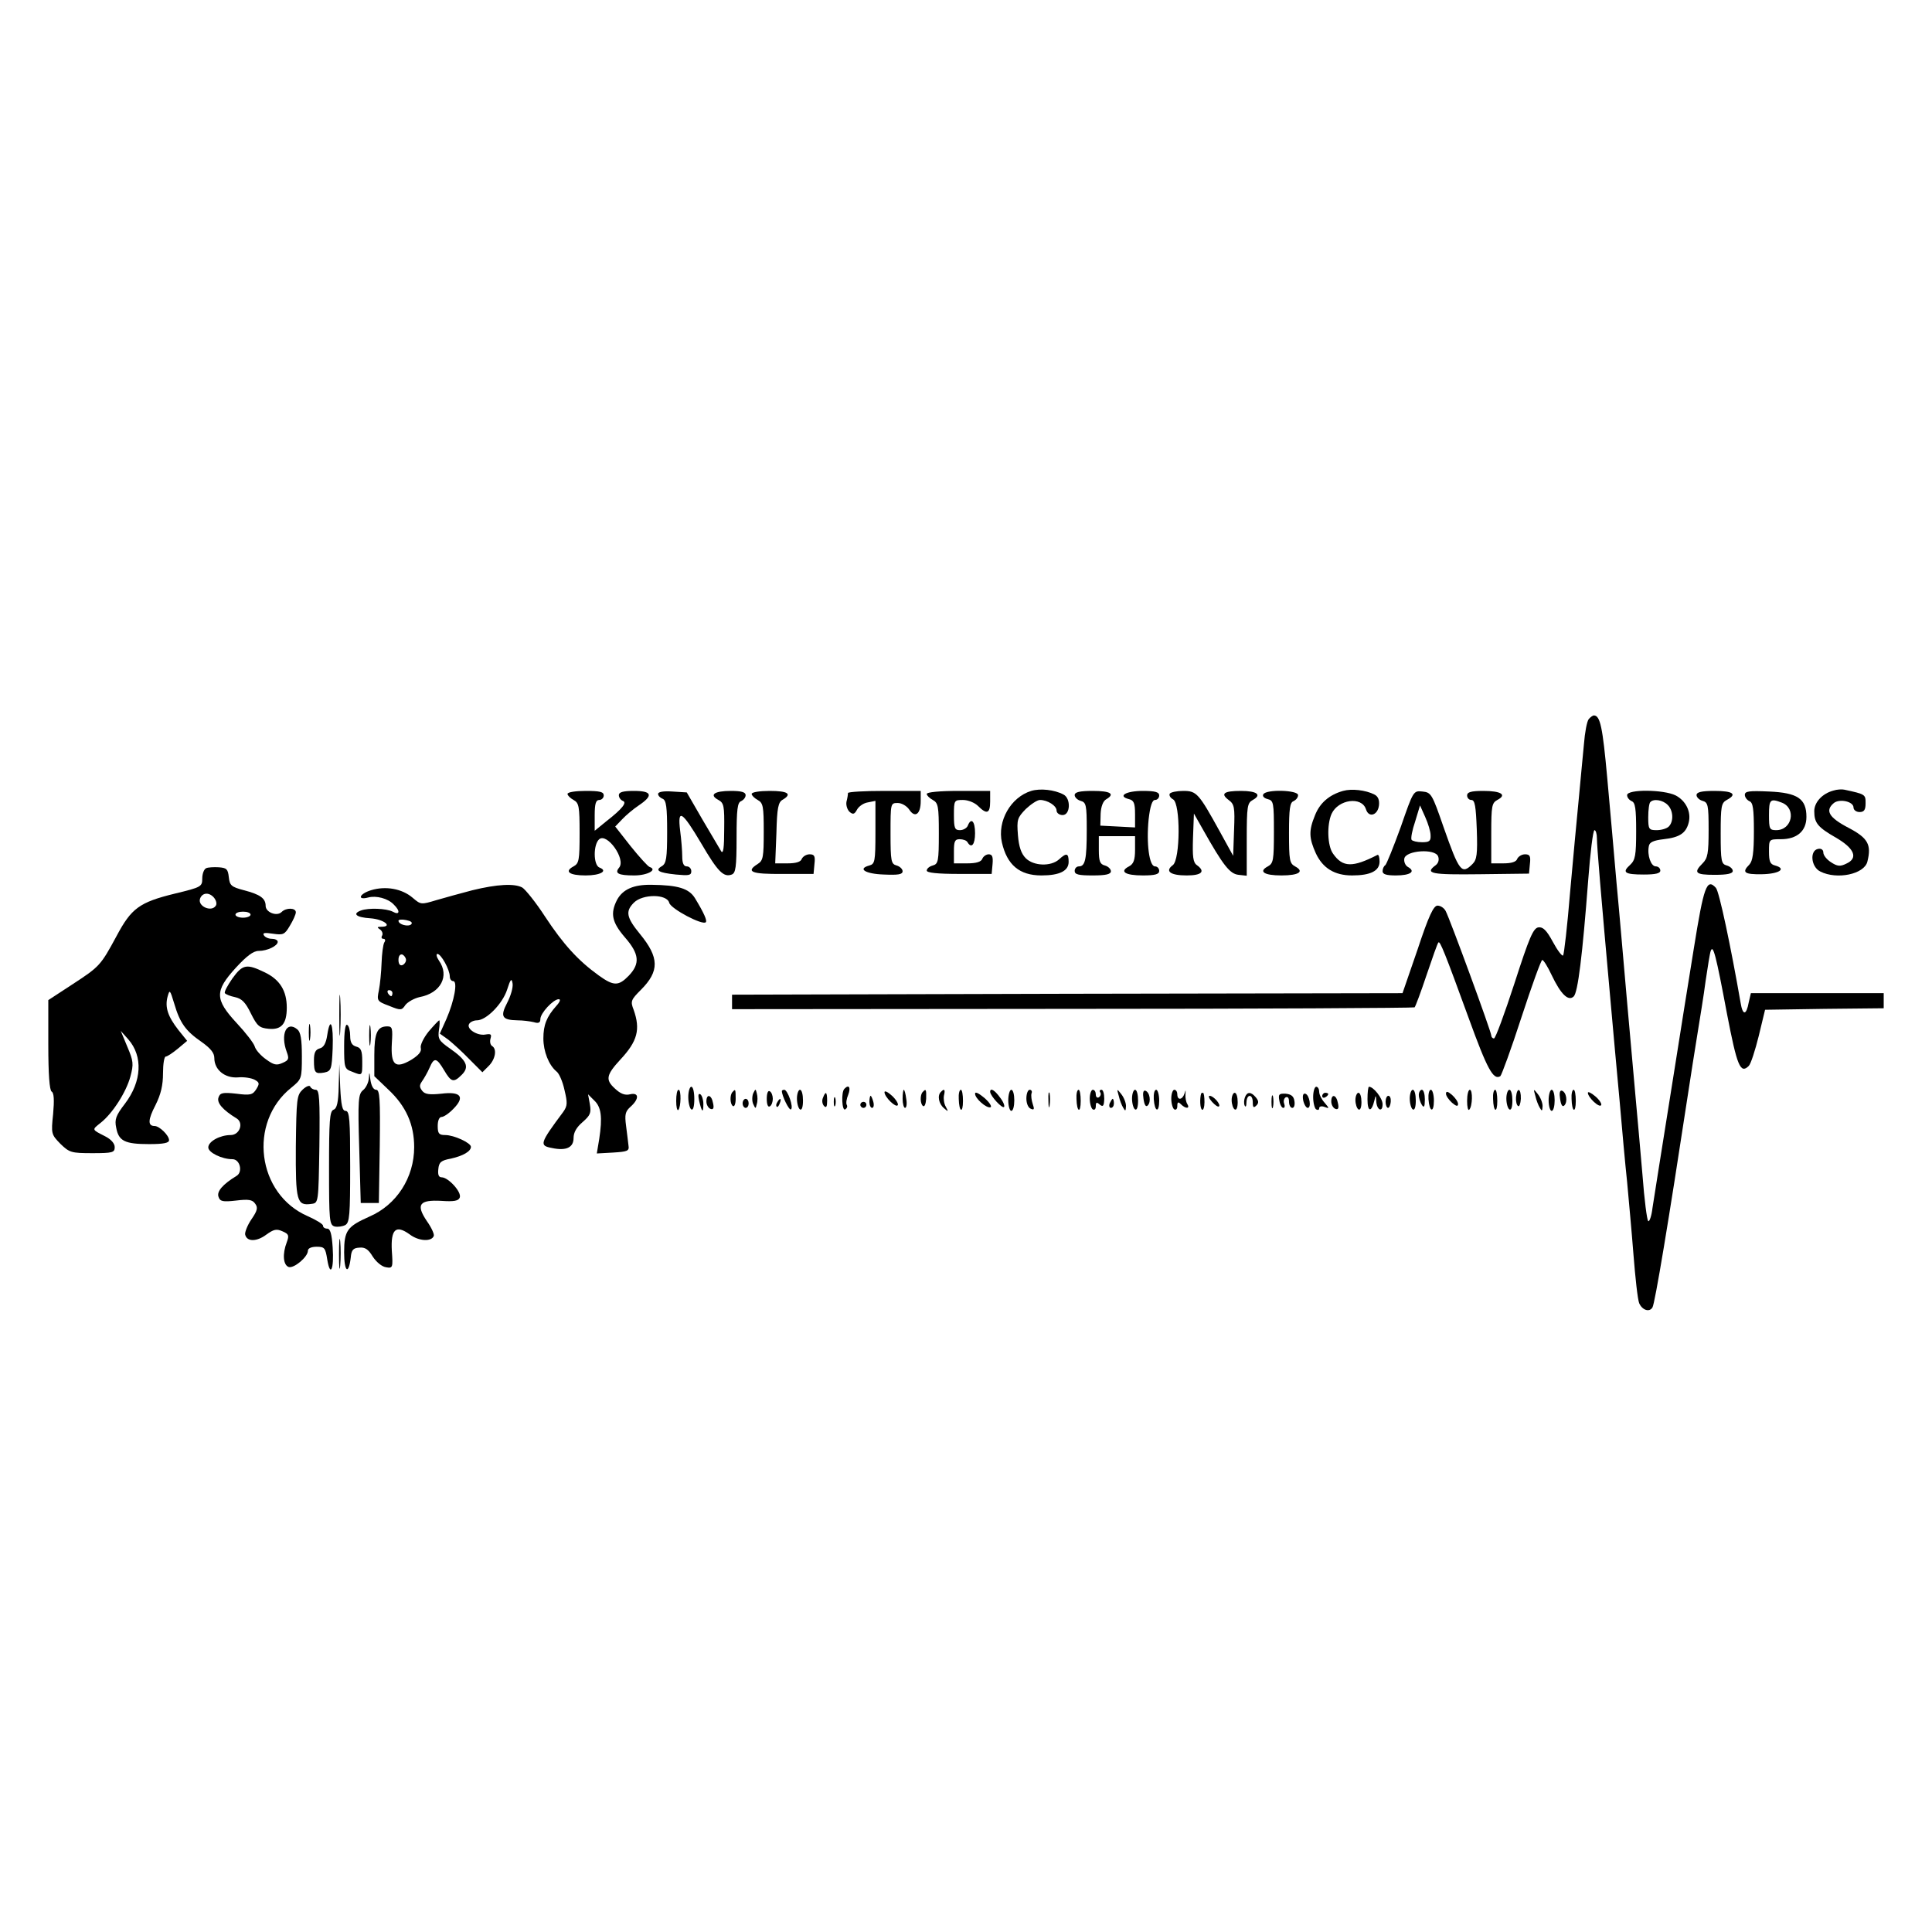 <?xml version="1.0" standalone="no"?>
<!DOCTYPE svg PUBLIC "-//W3C//DTD SVG 20010904//EN"
 "http://www.w3.org/TR/2001/REC-SVG-20010904/DTD/svg10.dtd">
<svg version="1.0" xmlns="http://www.w3.org/2000/svg"
 width="640pt" height="640pt" viewBox="0 0 640 640"
 preserveAspectRatio="xMidYMid meet">

<g transform="translate(0,640) scale(0.1,-0.1)"
fill="#000000" stroke="none">
<path d="M5263 4018 c-6 -7 -13 -44 -16 -83 -4 -38 -11 -119 -17 -180 -6 -60
-19 -201 -29 -312 -9 -111 -20 -205 -23 -208 -3 -4 -19 17 -34 45 -21 39 -33
50 -48 48 -17 -3 -30 -33 -79 -185 -33 -101 -63 -183 -68 -183 -5 0 -9 5 -9
10 0 12 -137 386 -151 412 -5 10 -17 18 -27 18 -13 0 -29 -33 -66 -145 l-50
-145 -1110 -2 -1111 -3 0 -24 0 -24 1128 1 c621 0 1131 3 1133 5 3 3 21 51 40
108 19 56 36 105 39 107 5 6 21 -33 100 -250 62 -171 82 -207 105 -193 4 3 36
90 70 195 34 104 65 190 69 190 4 0 18 -22 31 -50 30 -63 55 -88 73 -71 14 13
29 136 48 384 7 92 16 167 21 167 4 0 8 -12 8 -27 0 -27 13 -182 45 -538 8
-88 21 -236 30 -330 8 -93 19 -215 25 -270 5 -55 15 -163 21 -240 6 -77 14
-150 19 -162 10 -23 34 -31 44 -14 8 12 54 289 116 696 10 66 25 161 33 210 8
50 21 128 27 175 7 47 14 92 17 100 8 22 17 -12 54 -209 33 -171 44 -200 72
-172 7 7 21 51 33 99 l21 87 197 3 196 2 0 25 0 25 -220 0 -220 0 -7 -30 c-8
-44 -20 -45 -27 -2 -32 184 -71 370 -82 381 -30 33 -40 5 -73 -201 -18 -111
-46 -286 -62 -388 -54 -340 -68 -425 -75 -472 -3 -26 -10 -46 -14 -43 -4 2
-13 71 -19 152 -7 82 -17 193 -22 248 -5 55 -18 201 -29 325 -11 124 -26 302
-35 395 -8 94 -22 251 -31 350 -15 165 -23 205 -44 205 -4 0 -12 -6 -17 -12z"/>
<path d="M3416 3780 c-68 -21 -113 -100 -97 -171 17 -74 58 -109 131 -109 60
0 90 15 90 45 0 29 -7 31 -32 8 -27 -24 -84 -22 -110 4 -15 15 -23 38 -26 77
-4 51 -2 57 26 86 17 16 38 30 47 30 25 0 55 -19 55 -35 0 -8 9 -15 20 -15 26
0 28 55 3 68 -30 16 -77 21 -107 12z"/>
<path d="M4449 3780 c-46 -13 -77 -40 -93 -81 -21 -51 -20 -75 3 -126 23 -49
62 -73 120 -73 61 0 91 15 91 46 0 14 -3 24 -7 22 -82 -42 -115 -42 -147 4
-19 26 -21 96 -5 132 22 48 100 59 114 15 9 -29 39 -20 43 13 2 18 -3 30 -15
36 -29 15 -76 20 -104 12z"/>
<path d="M6073 3781 c-37 -10 -63 -39 -63 -68 0 -39 11 -53 72 -88 62 -36 74
-68 34 -86 -20 -10 -30 -9 -51 5 -14 9 -25 23 -25 32 0 9 -7 14 -17 12 -29 -5
-24 -60 7 -75 55 -28 146 -9 156 33 14 56 2 78 -63 112 -65 34 -78 57 -48 82
19 15 65 5 65 -15 0 -8 9 -15 20 -15 15 0 20 7 20 29 0 29 0 30 -70 45 -8 2
-25 1 -37 -3z"/>
<path d="M1880 3770 c0 -5 9 -14 20 -20 18 -10 20 -21 20 -110 0 -90 -2 -100
-20 -110 -32 -17 -14 -30 40 -30 49 0 75 15 46 26 -21 8 -21 77 -1 94 26 22
89 -66 66 -94 -16 -19 -3 -26 50 -26 44 0 78 19 51 28 -6 2 -34 33 -63 69
l-51 65 23 24 c12 13 37 34 55 46 49 33 44 48 -16 48 -36 0 -50 -4 -50 -14 0
-8 6 -16 13 -19 15 -5 -1 -26 -55 -68 l-38 -31 0 51 c0 39 4 51 15 51 8 0 15
7 15 15 0 12 -13 15 -60 15 -33 0 -60 -4 -60 -10z"/>
<path d="M2180 3770 c0 -6 7 -13 15 -16 12 -5 15 -27 15 -110 0 -87 -3 -104
-17 -113 -25 -14 -12 -22 46 -28 43 -4 51 -3 51 11 0 9 -7 16 -15 16 -10 0
-15 10 -15 33 0 17 -3 56 -7 86 -9 74 6 65 70 -43 55 -94 74 -113 101 -103 13
5 16 24 16 122 0 94 3 117 15 121 8 4 15 12 15 20 0 10 -14 14 -49 14 -55 0
-73 -13 -41 -30 18 -10 20 -20 19 -98 0 -60 -3 -82 -10 -72 -5 8 -33 56 -62
105 l-52 90 -48 3 c-29 2 -47 -1 -47 -8z"/>
<path d="M2490 3770 c0 -5 9 -14 20 -20 18 -10 20 -21 20 -105 0 -84 -2 -96
-20 -107 -41 -26 -21 -34 83 -33 l102 0 3 33 c3 26 0 32 -16 32 -11 0 -22 -7
-26 -15 -3 -10 -19 -15 -47 -15 l-41 0 4 101 c2 83 6 102 21 110 32 19 17 29
-43 29 -33 0 -60 -4 -60 -10z"/>
<path d="M2809 3773 c0 -5 -2 -18 -5 -29 -2 -12 3 -27 11 -34 11 -9 16 -7 24
8 6 11 22 22 36 24 l25 5 0 -104 c0 -97 -2 -105 -20 -110 -41 -11 -13 -28 48
-30 47 -2 62 0 62 11 0 7 -9 16 -20 19 -18 5 -20 14 -20 106 0 100 0 101 24
101 13 0 30 -10 38 -22 19 -29 38 -15 38 28 l0 34 -120 0 c-66 0 -120 -3 -121
-7z"/>
<path d="M3070 3770 c0 -5 9 -14 20 -20 18 -10 20 -21 20 -111 0 -92 -2 -101
-20 -106 -11 -3 -20 -10 -20 -17 0 -7 34 -11 108 -11 l107 0 3 33 c2 24 -1 32
-13 32 -8 0 -18 -7 -21 -15 -4 -10 -20 -15 -50 -15 l-44 0 0 40 c0 33 3 40 19
40 11 0 23 -4 26 -10 13 -22 25 -8 25 30 0 40 -13 53 -24 25 -3 -8 -15 -15
-26 -15 -17 0 -20 6 -20 50 0 49 1 50 30 50 17 0 39 -9 50 -20 29 -29 40 -25
40 15 l0 35 -105 0 c-61 0 -105 -4 -105 -10z"/>
<path d="M3560 3766 c0 -7 9 -16 20 -19 18 -5 20 -14 20 -95 0 -99 -5 -122
-26 -122 -8 0 -14 -7 -14 -15 0 -12 13 -15 60 -15 44 0 60 4 60 14 0 7 -9 16
-20 19 -16 4 -20 14 -20 51 l0 46 60 0 60 0 0 -45 c0 -34 -5 -47 -20 -55 -33
-17 -13 -30 46 -30 41 0 54 4 54 15 0 8 -6 15 -14 15 -19 0 -29 76 -21 156 5
44 12 64 21 64 8 0 14 7 14 15 0 11 -13 15 -54 15 -56 0 -85 -17 -47 -27 17
-4 21 -13 21 -50 l0 -44 -57 3 -58 3 1 39 c1 24 8 42 18 48 31 18 15 28 -44
28 -44 0 -60 -4 -60 -14z"/>
<path d="M3875 3771 c-3 -6 2 -14 11 -19 25 -14 24 -200 -1 -218 -27 -20 -8
-34 46 -34 50 0 63 13 34 34 -13 9 -15 28 -13 91 l3 80 30 -53 c67 -119 89
-147 118 -150 l27 -3 0 120 c0 111 2 121 20 131 31 17 14 30 -39 30 -57 0 -69
-9 -41 -30 19 -14 21 -24 18 -100 l-3 -85 -44 80 c-70 127 -77 135 -121 135
-21 0 -41 -4 -45 -9z"/>
<path d="M4185 3769 c-4 -6 2 -13 14 -16 20 -5 21 -12 21 -109 0 -94 -2 -104
-20 -114 -32 -17 -13 -30 45 -30 58 0 77 13 45 30 -18 10 -20 20 -20 111 0 79
3 101 15 105 8 4 15 12 15 20 0 17 -105 20 -115 3z"/>
<path d="M4640 3660 c-24 -66 -47 -123 -51 -126 -5 -3 -9 -12 -9 -20 0 -10 12
-14 44 -14 48 0 67 13 40 28 -9 5 -14 18 -12 28 5 27 102 34 112 7 4 -11 1
-22 -8 -29 -38 -28 -15 -32 147 -30 l162 2 3 32 c3 26 0 32 -16 32 -11 0 -22
-7 -26 -15 -3 -10 -19 -15 -46 -15 l-40 0 0 100 c0 90 2 100 20 110 33 17 13
30 -46 30 -41 0 -54 -4 -54 -15 0 -8 6 -15 14 -15 12 0 15 -21 18 -97 3 -83 0
-101 -14 -115 -36 -36 -44 -26 -96 122 -38 110 -41 115 -70 118 -30 3 -30 3
-72 -118z m99 -27 c1 -19 -4 -23 -28 -23 -17 0 -32 4 -35 8 -3 5 2 32 12 61
l16 53 17 -38 c10 -22 18 -49 18 -61z"/>
<path d="M5390 3766 c0 -8 7 -16 15 -20 12 -4 15 -25 15 -99 0 -81 -3 -96 -20
-112 -28 -25 -18 -32 45 -32 40 0 55 4 55 13 0 8 -7 14 -15 14 -16 0 -29 37
-23 67 2 13 15 19 49 23 53 6 74 20 83 55 9 35 -9 72 -43 90 -40 20 -161 21
-161 1z m134 -32 c19 -18 21 -55 4 -72 -7 -7 -25 -12 -40 -12 -26 0 -28 3 -28
43 0 24 3 47 7 50 11 12 41 7 57 -9z"/>
<path d="M5620 3766 c0 -7 9 -16 20 -19 18 -5 20 -14 20 -96 0 -78 -3 -94 -20
-111 -31 -31 -24 -38 40 -38 42 0 60 4 60 13 0 7 -9 15 -20 18 -18 5 -20 14
-20 106 0 90 2 101 20 111 36 19 21 30 -40 30 -44 0 -60 -4 -60 -14z"/>
<path d="M5780 3767 c0 -8 7 -17 15 -21 12 -4 15 -25 15 -100 0 -71 -4 -98
-15 -110 -26 -26 -17 -33 42 -32 56 1 83 18 43 29 -16 4 -20 13 -20 46 0 41 0
41 39 41 54 0 85 27 85 74 0 60 -29 80 -124 84 -66 3 -80 1 -80 -11z m123 -26
c48 -19 34 -91 -19 -91 -22 0 -24 4 -24 50 0 52 4 56 43 41z"/>
<path d="M683 3524 c-7 -3 -13 -18 -13 -34 0 -27 -3 -29 -90 -50 -119 -29
-145 -49 -194 -141 -53 -98 -56 -101 -148 -161 l-78 -51 0 -148 c0 -98 4 -150
11 -155 8 -4 9 -29 5 -74 -7 -66 -6 -68 24 -99 30 -29 36 -31 106 -31 67 0 74
2 74 20 0 12 -12 26 -32 36 -45 23 -44 21 -14 45 39 31 84 101 98 153 11 41
10 51 -10 98 l-22 53 25 -28 c49 -56 45 -139 -11 -213 -30 -39 -35 -52 -29
-80 8 -44 29 -54 109 -54 49 0 66 4 66 13 0 16 -32 47 -48 47 -23 0 -22 21 3
69 18 36 25 66 25 106 0 30 4 55 9 55 5 0 23 12 40 26 l31 26 -29 36 c-35 45
-45 75 -36 110 7 25 8 24 22 -22 19 -65 38 -91 90 -127 31 -22 43 -37 43 -54
0 -39 35 -67 78 -64 20 2 45 -2 56 -8 16 -9 16 -13 5 -31 -12 -19 -20 -21 -66
-15 -45 5 -54 3 -59 -12 -7 -18 14 -42 60 -70 24 -15 10 -55 -20 -55 -35 0
-74 -21 -74 -41 0 -17 45 -39 80 -39 25 0 35 -42 14 -55 -46 -28 -67 -52 -60
-70 5 -15 14 -17 58 -12 41 5 54 3 63 -10 10 -13 8 -23 -12 -52 -13 -19 -22
-42 -21 -50 5 -25 38 -25 70 -1 25 18 34 20 54 11 21 -9 22 -14 14 -36 -15
-39 -12 -75 6 -82 17 -6 64 33 64 54 0 8 12 13 29 13 26 0 29 -4 35 -42 10
-61 23 -33 18 40 -3 45 -8 62 -18 62 -8 0 -14 4 -14 10 0 5 -23 19 -50 31
-169 73 -199 311 -55 426 34 28 35 29 35 104 0 56 -4 80 -15 89 -36 30 -57
-16 -35 -75 8 -22 7 -27 -14 -36 -20 -9 -29 -7 -55 12 -17 12 -34 31 -37 42
-3 11 -30 46 -60 78 -73 79 -73 106 -3 183 36 39 58 56 76 56 29 0 63 17 63
30 0 6 -9 10 -19 10 -11 0 -23 5 -27 12 -5 8 3 9 30 5 34 -5 39 -3 56 26 11
18 20 38 20 45 0 15 -32 16 -47 1 -16 -16 -53 -1 -53 20 0 25 -18 38 -72 52
-42 11 -47 16 -50 43 -3 27 -7 31 -33 33 -16 1 -36 0 -42 -3z m27 -99 c6 -8 9
-19 5 -25 -14 -23 -62 -2 -52 24 8 20 31 21 47 1z m120 -55 c0 -5 -11 -10 -25
-10 -14 0 -25 5 -25 10 0 6 11 10 25 10 14 0 25 -4 25 -10z"/>
<path d="M1565 3451 c-38 -10 -93 -25 -120 -33 -50 -15 -51 -15 -78 8 -35 30
-89 40 -138 25 -39 -12 -47 -34 -9 -24 26 7 65 -3 84 -23 23 -22 20 -37 -3
-24 -22 11 -80 13 -105 4 -30 -11 -16 -23 31 -26 44 -3 76 -28 36 -28 -14 0
-15 -2 -4 -9 7 -5 10 -14 7 -20 -4 -6 -2 -11 4 -11 6 0 8 -5 3 -12 -4 -7 -8
-38 -9 -68 -1 -30 -5 -71 -9 -91 -7 -34 -6 -36 34 -51 39 -16 42 -15 54 3 8
10 29 22 47 26 70 13 100 70 64 121 -8 12 -10 22 -5 22 12 0 41 -52 41 -75 0
-8 5 -15 11 -15 16 0 4 -65 -22 -125 l-22 -49 28 -20 c15 -12 47 -41 70 -65
l43 -43 21 21 c22 22 28 56 11 66 -6 4 -8 15 -5 25 4 14 1 16 -17 13 -27 -5
-64 19 -54 35 4 7 16 12 26 12 31 0 85 55 100 102 11 35 15 39 18 20 2 -13 -6
-41 -18 -64 -24 -46 -17 -57 35 -58 17 0 40 -3 53 -6 16 -5 22 -2 22 10 0 20
43 66 61 66 7 0 4 -9 -8 -22 -32 -36 -43 -63 -43 -108 0 -43 18 -88 43 -109 9
-6 21 -34 27 -62 10 -42 10 -52 -4 -72 -79 -106 -80 -112 -37 -120 47 -10 71
2 71 33 0 19 10 36 30 53 25 22 29 30 24 59 l-6 33 20 -20 c24 -22 28 -56 17
-128 l-8 -48 54 3 c47 3 54 5 51 23 -1 11 -5 40 -8 65 -5 38 -3 48 15 64 29
26 28 48 -2 41 -16 -4 -31 1 -50 19 -32 29 -29 45 18 96 57 61 67 100 44 165
-11 28 -9 33 24 66 62 62 61 107 -3 185 -45 55 -49 75 -20 104 29 29 110 29
117 -1 6 -20 110 -75 121 -64 5 5 -5 29 -36 80 -20 32 -56 43 -144 44 -59 1
-95 -15 -114 -50 -23 -45 -17 -74 26 -124 48 -55 51 -87 13 -127 -34 -35 -50
-35 -100 1 -68 49 -117 103 -177 194 -31 48 -66 91 -76 97 -26 14 -83 11 -165
-9z m-203 -113 c-9 -9 -42 -1 -42 12 0 4 12 5 26 2 15 -3 22 -8 16 -14z m-17
-118 c0 -7 -6 -15 -12 -17 -8 -3 -13 4 -13 17 0 13 5 20 13 18 6 -3 12 -11 12
-18z m-45 -110 c0 -5 -2 -10 -4 -10 -3 0 -8 5 -11 10 -3 6 -1 10 4 10 6 0 11
-4 11 -10z"/>
<path d="M770 3159 c-16 -23 -28 -45 -25 -49 3 -4 18 -10 33 -13 23 -5 35 -17
53 -54 21 -42 28 -48 59 -51 42 -4 60 16 60 70 0 56 -23 93 -73 117 -60 29
-73 27 -107 -20z"/>
<path d="M1124 3035 c0 -60 1 -84 3 -52 2 32 2 81 0 110 -2 29 -3 3 -3 -58z"/>
<path d="M1023 2980 c0 -25 2 -35 4 -22 2 12 2 32 0 45 -2 12 -4 2 -4 -23z"/>
<path d="M1223 2970 c0 -30 2 -43 4 -27 2 15 2 39 0 55 -2 15 -4 2 -4 -28z"/>
<path d="M1420 2983 c-17 -21 -29 -46 -26 -55 3 -12 -8 -24 -32 -39 -53 -31
-68 -17 -64 55 3 49 2 56 -15 56 -33 0 -43 -21 -43 -95 l0 -70 46 -44 c59 -55
86 -116 86 -191 0 -101 -58 -191 -148 -230 -74 -33 -84 -46 -84 -119 0 -65 15
-76 22 -16 2 24 8 31 28 32 19 2 30 -5 45 -30 12 -18 30 -33 44 -35 22 -4 23
-1 19 54 -4 72 13 88 59 55 30 -23 73 -25 80 -5 2 6 -8 28 -23 49 -37 55 -25
71 48 67 42 -3 57 0 61 11 7 18 -38 67 -60 67 -10 0 -13 9 -11 27 2 23 9 29
42 35 40 9 66 24 66 39 0 13 -56 39 -85 39 -21 0 -25 5 -25 30 0 18 5 30 13
30 7 0 25 12 40 28 38 39 23 57 -41 49 -39 -4 -54 -2 -63 9 -10 13 -10 19 -1
32 7 10 18 29 25 45 15 35 23 34 48 -8 24 -41 32 -42 59 -15 26 26 16 48 -40
87 -36 25 -40 32 -36 61 3 17 3 32 1 32 -2 0 -18 -17 -35 -37z"/>
<path d="M1084 2971 c-4 -27 -12 -41 -25 -44 -14 -4 -19 -14 -19 -39 0 -42 4
-46 34 -41 23 5 25 10 28 80 3 81 -8 109 -18 44z"/>
<path d="M1140 2935 c0 -72 1 -76 26 -85 35 -14 34 -15 34 34 0 35 -4 45 -20
49 -14 4 -20 14 -20 35 0 17 -4 34 -10 37 -6 4 -10 -22 -10 -70z"/>
<path d="M1122 2802 c-1 -54 -6 -74 -17 -78 -13 -5 -15 -36 -15 -194 0 -174 1
-188 19 -193 10 -2 26 0 35 5 14 8 16 33 16 193 0 155 -2 185 -15 185 -11 0
-15 18 -18 78 l-3 77 -2 -73z"/>
<path d="M1222 2829 c-1 -15 -10 -33 -19 -40 -16 -13 -18 -31 -13 -194 l5
-180 30 0 30 0 3 188 c2 158 0 187 -12 187 -9 0 -16 13 -19 33 -3 27 -4 28 -5
6z"/>
<path d="M1003 2791 c-20 -19 -21 -30 -23 -189 -1 -182 3 -197 52 -190 23 3
23 3 26 191 2 157 0 187 -12 187 -8 0 -16 5 -18 10 -2 6 -13 2 -25 -9z"/>
<path d="M2280 2766 c0 -19 5 -38 10 -41 6 -4 10 10 10 34 0 23 -4 41 -10 41
-5 0 -10 -15 -10 -34z"/>
<path d="M2797 2793 c-11 -11 -8 -75 3 -68 6 4 8 10 5 15 -3 5 -1 20 5 34 9
24 2 35 -13 19z"/>
<path d="M4350 2766 c0 -19 5 -38 10 -41 6 -3 10 -2 10 4 0 6 8 8 18 4 16 -6
16 -5 0 14 -10 11 -18 27 -18 36 0 9 -4 17 -10 17 -5 0 -10 -15 -10 -34z"/>
<path d="M4530 2758 c0 -42 13 -44 23 -3 4 18 5 18 6 -2 1 -30 21 -40 21 -11
0 20 -30 58 -45 58 -3 0 -5 -19 -5 -42z"/>
<path d="M2240 2753 c0 -20 3 -33 7 -30 9 10 10 67 1 67 -5 0 -8 -16 -8 -37z"/>
<path d="M2427 2783 c-10 -9 -9 -41 1 -47 5 -3 9 8 9 24 0 33 -1 33 -10 23z"/>
<path d="M2495 2778 c-4 -10 -4 -26 0 -35 8 -17 8 -17 12 0 3 9 3 25 0 35 -4
16 -4 16 -12 0z"/>
<path d="M2540 2760 c0 -18 4 -29 10 -25 6 3 10 15 10 25 0 10 -4 22 -10 25
-6 4 -10 -7 -10 -25z"/>
<path d="M2590 2786 c0 -16 24 -65 30 -61 10 6 -11 65 -22 65 -4 0 -8 -2 -8
-4z"/>
<path d="M2640 2761 c0 -17 5 -33 10 -36 6 -4 10 8 10 29 0 20 -4 36 -10 36
-5 0 -10 -13 -10 -29z"/>
<path d="M2930 2782 c0 -16 38 -53 44 -43 3 4 -6 19 -19 31 -14 13 -25 18 -25
12z"/>
<path d="M2990 2760 c0 -16 4 -30 8 -30 5 0 7 14 4 30 -2 17 -6 30 -8 30 -2 0
-4 -13 -4 -30z"/>
<path d="M3057 2783 c-10 -9 -9 -41 1 -47 5 -3 9 8 10 24 1 32 -1 34 -11 23z"/>
<path d="M3117 2783 c-13 -12 -7 -40 10 -54 15 -13 15 -12 6 5 -6 10 -8 27 -6
37 5 20 1 24 -10 12z"/>
<path d="M3176 2760 c1 -44 14 -50 14 -7 0 21 -3 37 -7 37 -5 0 -8 -14 -7 -30z"/>
<path d="M3230 2777 c0 -16 38 -49 51 -45 6 2 -3 16 -20 31 -18 15 -31 22 -31
14z"/>
<path d="M3280 2783 c1 -14 40 -56 46 -50 3 3 -2 17 -13 31 -18 25 -33 34 -33
19z"/>
<path d="M3340 2755 c0 -19 5 -35 10 -35 6 0 10 16 10 35 0 19 -4 35 -10 35
-5 0 -10 -16 -10 -35z"/>
<path d="M3400 2761 c0 -16 6 -31 15 -34 11 -5 12 -1 6 16 -4 12 -6 28 -4 35
3 6 0 12 -6 12 -6 0 -11 -13 -11 -29z"/>
<path d="M3473 2755 c0 -22 2 -30 4 -17 2 12 2 30 0 40 -3 9 -5 -1 -4 -23z"/>
<path d="M3566 2760 c1 -44 14 -50 14 -7 0 21 -3 37 -7 37 -5 0 -8 -14 -7 -30z"/>
<path d="M3610 2761 c0 -17 5 -33 10 -36 6 -3 10 1 10 11 0 13 3 14 13 5 11
-9 14 -5 15 19 0 17 -4 30 -9 30 -6 0 -8 -4 -4 -9 3 -5 1 -12 -5 -16 -5 -3
-10 1 -10 9 0 9 -4 16 -10 16 -5 0 -10 -13 -10 -29z"/>
<path d="M3706 2770 c3 -14 10 -32 15 -40 7 -12 8 -11 9 6 0 11 -7 29 -16 40
-14 18 -15 18 -8 -6z"/>
<path d="M3750 2761 c0 -17 5 -33 10 -36 6 -4 10 8 10 29 0 20 -4 36 -10 36
-5 0 -10 -13 -10 -29z"/>
<path d="M3788 2760 c3 -21 8 -28 14 -22 12 12 7 44 -8 49 -7 2 -9 -8 -6 -27z"/>
<path d="M3822 2759 c3 -43 18 -47 18 -5 0 20 -5 36 -10 36 -6 0 -9 -14 -8
-31z"/>
<path d="M3880 2761 c0 -17 5 -33 10 -36 6 -3 10 2 10 11 0 14 3 15 12 6 16
-16 31 -15 21 1 -4 6 -7 21 -6 32 1 16 1 16 -3 3 -7 -22 -24 -24 -24 -3 0 8
-4 15 -10 15 -5 0 -10 -13 -10 -29z"/>
<path d="M4670 2761 c0 -17 5 -33 10 -36 6 -4 10 8 10 29 0 20 -4 36 -10 36
-5 0 -10 -13 -10 -29z"/>
<path d="M4700 2773 c0 -10 5 -25 10 -33 7 -11 10 -7 10 18 0 17 -4 32 -10 32
-5 0 -10 -8 -10 -17z"/>
<path d="M4732 2759 c3 -43 18 -47 18 -5 0 20 -5 36 -10 36 -6 0 -9 -14 -8
-31z"/>
<path d="M4790 2777 c0 -7 9 -20 20 -30 14 -12 20 -13 20 -4 0 7 -9 20 -20 30
-14 12 -20 13 -20 4z"/>
<path d="M4860 2753 c0 -20 3 -33 7 -29 11 11 12 66 2 66 -5 0 -9 -16 -9 -37z"/>
<path d="M4946 2760 c1 -44 14 -50 14 -7 0 21 -3 37 -7 37 -5 0 -8 -14 -7 -30z"/>
<path d="M4990 2761 c0 -17 5 -33 10 -36 6 -4 10 8 10 29 0 20 -4 36 -10 36
-5 0 -10 -13 -10 -29z"/>
<path d="M5022 2765 c-1 -13 2 -26 7 -29 4 -3 8 8 9 24 1 36 -13 40 -16 5z"/>
<path d="M5086 2770 c3 -14 10 -32 15 -40 7 -12 8 -11 9 6 0 11 -7 29 -16 40
-14 18 -15 18 -8 -6z"/>
<path d="M5130 2755 c0 -19 5 -35 10 -35 6 0 10 16 10 35 0 19 -4 35 -10 35
-5 0 -10 -16 -10 -35z"/>
<path d="M5168 2760 c3 -21 8 -28 14 -22 12 12 7 44 -8 49 -7 2 -9 -8 -6 -27z"/>
<path d="M5206 2760 c1 -44 14 -50 14 -7 0 21 -3 37 -7 37 -5 0 -8 -14 -7 -30z"/>
<path d="M5260 2780 c0 -15 38 -51 44 -41 3 4 -6 18 -19 29 -14 12 -25 17 -25
12z"/>
<path d="M2316 2753 c9 -38 14 -42 14 -10 0 14 -5 29 -10 32 -7 4 -8 -3 -4
-22z"/>
<path d="M2726 2763 c-4 -9 -2 -21 4 -27 7 -7 10 -2 10 17 0 31 -5 34 -14 10z"/>
<path d="M3979 2778 c-5 -17 -4 -50 3 -54 4 -3 8 9 8 25 0 17 -2 31 -5 31 -3
0 -5 -1 -6 -2z"/>
<path d="M4080 2756 c0 -14 5 -28 10 -31 6 -4 10 7 10 24 0 17 -4 31 -10 31
-5 0 -10 -11 -10 -24z"/>
<path d="M4124 2765 c-3 -8 -4 -20 -1 -27 3 -7 6 -3 6 10 1 29 21 29 21 0 0
-17 3 -19 12 -10 8 8 8 15 -2 27 -16 19 -29 19 -36 0z"/>
<path d="M4212 2750 c0 -19 2 -27 5 -17 2 9 2 25 0 35 -3 9 -5 1 -5 -18z"/>
<path d="M4238 2754 c2 -13 8 -24 13 -24 5 0 6 6 3 14 -3 8 -1 17 5 21 7 3 11
-2 11 -14 0 -12 5 -21 11 -21 6 0 9 10 7 22 -2 16 -10 23 -29 25 -22 1 -25 -2
-21 -23z"/>
<path d="M4317 2755 c3 -14 10 -25 15 -25 13 0 6 43 -8 47 -7 2 -10 -6 -7 -22z"/>
<path d="M4380 2769 c0 -5 5 -7 10 -4 6 3 10 8 10 11 0 2 -4 4 -10 4 -5 0 -10
-5 -10 -11z"/>
<path d="M4490 2756 c0 -14 5 -28 10 -31 6 -4 10 7 10 24 0 17 -4 31 -10 31
-5 0 -10 -11 -10 -24z"/>
<path d="M2340 2751 c0 -10 6 -21 13 -24 10 -4 13 2 9 19 -5 28 -22 32 -22 5z"/>
<path d="M2762 2750 c0 -14 2 -19 5 -12 2 6 2 18 0 25 -3 6 -5 1 -5 -13z"/>
<path d="M2880 2750 c0 -11 4 -20 9 -20 5 0 7 9 4 20 -3 11 -7 20 -9 20 -2 0
-4 -9 -4 -20z"/>
<path d="M4015 2750 c10 -11 20 -18 23 -15 7 6 -18 35 -31 35 -5 0 -2 -9 8
-20z"/>
<path d="M4410 2751 c0 -10 6 -21 13 -24 10 -4 13 2 9 19 -5 28 -22 32 -22 5z"/>
<path d="M4590 2750 c0 -11 4 -20 8 -20 4 0 8 9 9 20 1 11 -2 20 -8 20 -5 0
-9 -9 -9 -20z"/>
<path d="M2460 2745 c0 -8 5 -15 10 -15 6 0 10 7 10 15 0 8 -4 15 -10 15 -5 0
-10 -7 -10 -15z"/>
<path d="M2575 2749 c-4 -6 -5 -12 -2 -15 2 -3 7 2 10 11 7 17 1 20 -8 4z"/>
<path d="M3676 2745 c-3 -8 -1 -15 4 -15 6 0 10 7 10 15 0 8 -2 15 -4 15 -2 0
-6 -7 -10 -15z"/>
<path d="M2850 2740 c0 -5 5 -10 10 -10 6 0 10 5 10 10 0 6 -4 10 -10 10 -5 0
-10 -4 -10 -10z"/>
<path d="M1123 2245 c0 -44 2 -61 4 -37 2 23 2 59 0 80 -2 20 -4 1 -4 -43z"/>
</g>
</svg>
